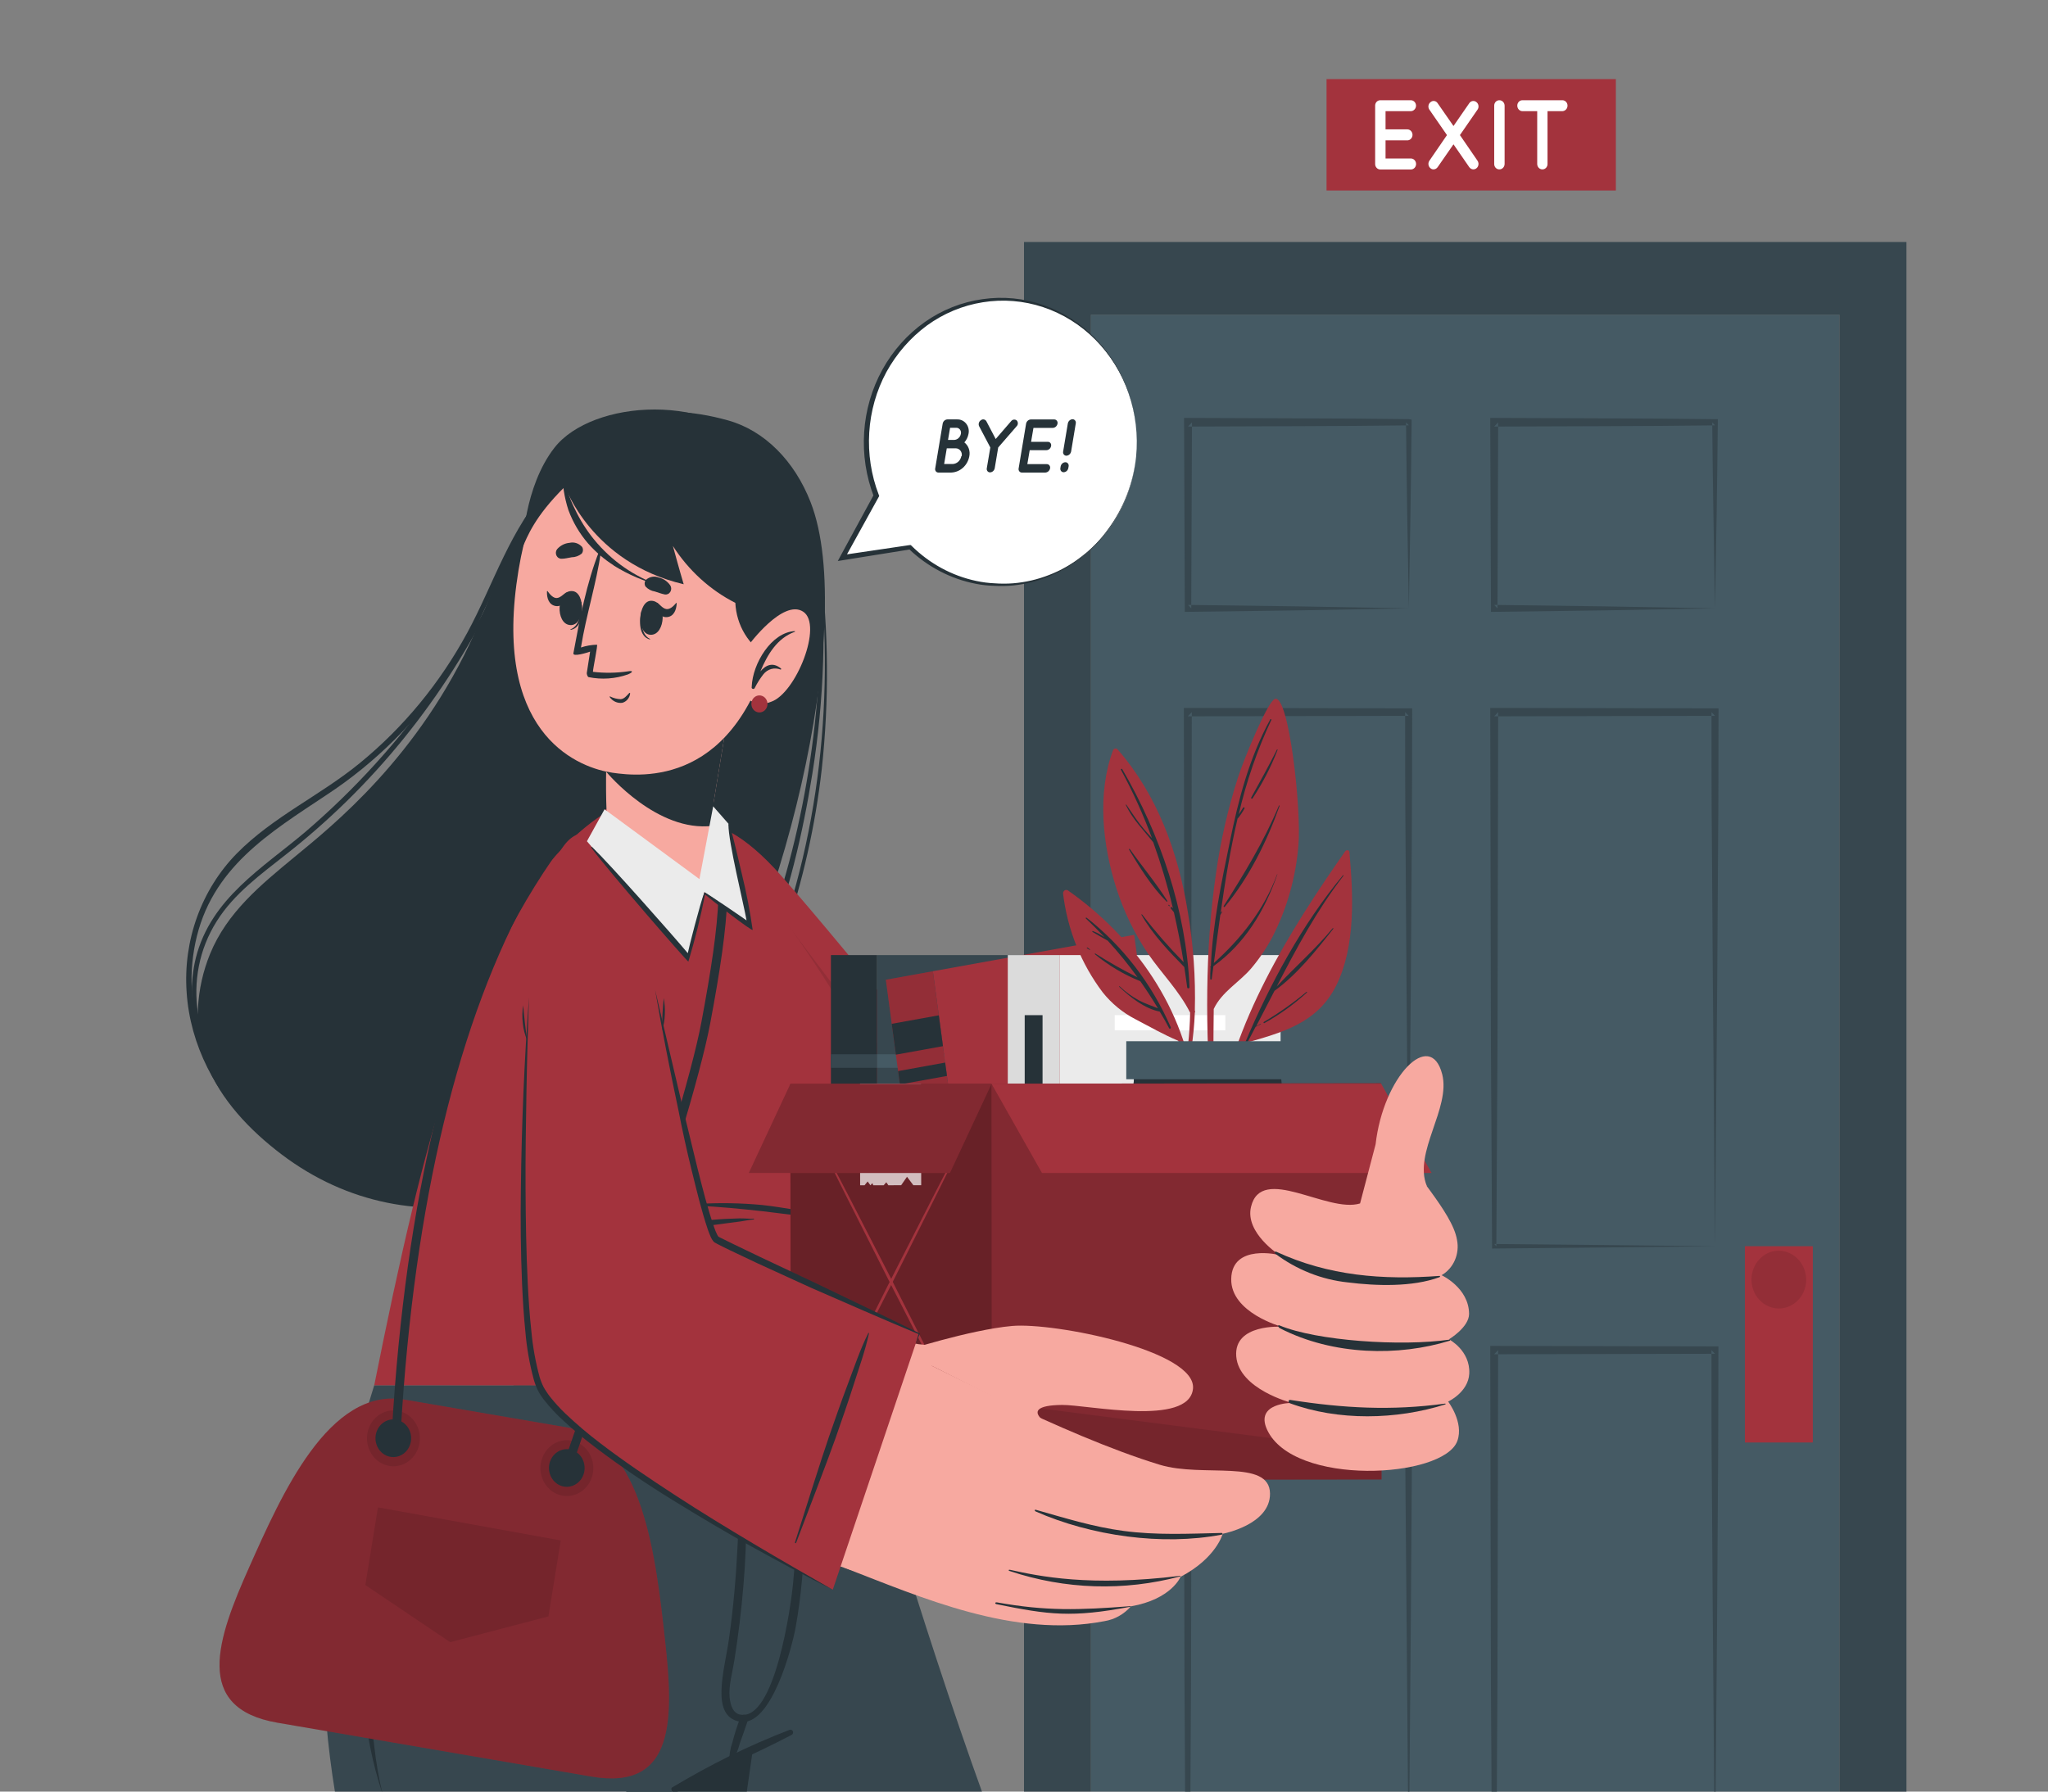 <svg width="440" height="385" viewBox="0 0 440 385" fill="none" xmlns="http://www.w3.org/2000/svg">
<rect x="0" y="0" width="440" height="385" fill="#808080" stroke="none"/>
<g clip-path="url(#clip0_2_158)">
<path d="M395.2 67.63V395.67H392.795L368.532 395.63H368.381L321.54 395.54H320.498L305.541 395.52L302.72 395.51H302.568L261.909 395.44L255.727 395.41L254.676 395.4L234.38 395.3V67.63H395.2Z" fill="#455A64"/>
<path d="M302.644 90.07L290.83 89.95L278.977 89.9L255.244 89.81H254.392V90.72L254.544 130.72V131.48H255.235L279.138 131.16L302.682 130.73L278.797 130.3L255.936 130V130.73L255.235 129.99H255.936L256.087 91.66H255.235L256.087 90.77V91.66L278.968 91.58L290.82 91.52L302.086 91.41V90.77L302.682 91.4H302.086L302.19 100.65L302.332 110.58L302.682 130.71L303.023 110.88L303.165 100.88L303.278 90.8V90.17L302.644 90.07Z" fill="#37474F"/>
<path d="M368.949 100.79L369.062 90.71V90.08H368.456L356.604 89.96L344.79 89.9L321.066 89.81H320.176V90.72L320.328 130.72V131.48H321.019L344.913 131.16L368.456 130.73L344.572 130.3L321.729 130V130.73L321.019 129.99H321.729L321.871 91.66H321.019L321.871 90.77V91.66L344.742 91.58L356.604 91.52L367.869 91.41V90.77L368.456 91.4H367.869L367.974 100.65L368.116 110.58L368.456 130.71L368.807 110.88L368.949 100.88" fill="#37474F"/>
<path d="M302.644 152.22L255.197 152.13H254.345V153.02L254.449 210.41C254.449 219.97 254.487 229.533 254.563 239.1L254.724 267.8V268.3H255.178L278.996 268.07L302.663 267.81L278.845 267.55L255.67 267.33V267.82L255.197 267.32H255.67L255.831 239.11C255.901 229.55 255.939 219.987 255.945 210.42L256.049 153.93H255.197L256.049 153.03V153.93L301.887 153.83V153.03L302.644 153.83H301.887C301.887 163.08 301.887 172.33 301.981 181.59L302.171 210.21L302.644 267.81L303.117 210.63L303.307 181.85C303.382 172.26 303.364 162.64 303.401 153.03V152.23L302.644 152.22Z" fill="#37474F"/>
<path d="M368.456 152.22L321.019 152.13H320.176V153.02L320.29 210.41C320.29 219.97 320.328 229.533 320.404 239.1L320.564 267.8V268.3H321.028L344.846 268.07L368.513 267.81L344.695 267.55L321.483 267.33V267.82L321.019 267.32H321.483L321.644 239.11C321.719 229.55 321.757 219.987 321.757 210.42L321.871 153.93H321.019L321.871 153.03V153.93L367.708 153.83V153.03L368.456 153.83H367.708C367.708 163.08 367.708 172.33 367.794 181.59L367.992 210.21L368.456 267.81L368.939 210.63L369.119 181.85C369.204 172.26 369.185 162.64 369.214 153.03V152.23L368.456 152.22Z" fill="#37474F"/>
<path d="M302.644 289.33L255.197 289.23H254.345V290.13L254.449 347.52C254.449 357.08 254.487 366.643 254.563 376.21L254.657 395.01V395.37H255.708V394.99L255.803 376.2C255.872 366.64 255.91 357.077 255.917 347.51L256.021 291.01H255.169L256.021 290.12V291.01L301.858 290.91V290.12L302.616 290.91H301.858C301.858 300.17 301.858 309.42 301.953 318.68L302.19 347.33L302.578 394.92V395.5H302.729V394.92L303.117 347.74L303.307 318.98C303.382 309.37 303.364 299.76 303.401 290.15V289.33H302.644Z" fill="#37474F"/>
<path d="M368.456 289.33L321.019 289.23H320.176V290.13L320.29 347.52C320.29 357.08 320.328 366.643 320.404 376.21L320.498 394.87V395.51H321.54V394.87L321.634 376.21C321.71 366.65 321.748 357.087 321.748 347.52L321.861 291.02H321.009L321.861 290.13V291.02L367.699 290.92V290.13L368.447 290.92H367.699C367.699 300.18 367.699 309.43 367.784 318.69L367.983 347.31L368.362 394.79V395.6H368.513V394.79L368.911 347.72L369.091 318.96C369.176 309.35 369.157 299.74 369.185 290.13V289.33H368.456Z" fill="#37474F"/>
<path d="M409.589 52V395.64L395.2 395.67V67.63H234.38V395.3L220 395.23V52H409.589Z" fill="#37474F"/>
<path d="M389.472 267.8H374.884V309.98H389.472V267.8Z" fill="#A3333D"/>
<path opacity="0.1" d="M388.052 275.15C388.019 276.37 387.646 277.552 386.98 278.549C386.314 279.547 385.384 280.315 384.308 280.757C383.231 281.2 382.055 281.297 380.926 281.038C379.797 280.778 378.765 280.173 377.96 279.298C377.155 278.423 376.612 277.316 376.398 276.117C376.185 274.917 376.311 273.678 376.76 272.554C377.21 271.429 377.963 270.47 378.926 269.795C379.888 269.12 381.018 268.76 382.173 268.76C382.957 268.772 383.73 268.946 384.449 269.274C385.169 269.601 385.82 270.075 386.366 270.668C386.912 271.262 387.342 271.963 387.631 272.732C387.92 273.501 388.064 274.322 388.052 275.15V275.15Z" fill="black"/>
<path d="M347.158 17H285V40.94H347.158V17Z" fill="#A3333D"/>
<path d="M295.442 35.23V22.7C295.44 22.547 295.468 22.394 295.524 22.252C295.579 22.11 295.661 21.982 295.764 21.873C295.867 21.765 295.99 21.68 296.125 21.623C296.26 21.566 296.404 21.538 296.549 21.54H303.119C303.411 21.543 303.689 21.666 303.896 21.882C304.103 22.099 304.222 22.392 304.227 22.7C304.224 23.012 304.108 23.31 303.901 23.532C303.694 23.754 303.414 23.882 303.119 23.89H297.676V27.8H302.352C302.649 27.8 302.933 27.924 303.142 28.146C303.352 28.367 303.469 28.667 303.469 28.98C303.469 29.293 303.352 29.593 303.142 29.815C302.933 30.036 302.649 30.16 302.352 30.16H297.676V34.06H303.119C303.415 34.06 303.7 34.184 303.909 34.406C304.119 34.627 304.236 34.927 304.236 35.24C304.236 35.553 304.119 35.853 303.909 36.075C303.7 36.296 303.415 36.42 303.119 36.42H296.606C296.454 36.428 296.303 36.404 296.16 36.347C296.018 36.291 295.888 36.204 295.779 36.093C295.67 35.981 295.583 35.847 295.525 35.699C295.467 35.55 295.439 35.391 295.442 35.23Z" fill="white"/>
<path d="M317.442 23.55L313.656 29.03L317.442 34.55C317.56 34.724 317.63 34.929 317.645 35.142C317.661 35.356 317.62 35.569 317.528 35.76C317.437 35.951 317.297 36.111 317.125 36.224C316.953 36.337 316.755 36.398 316.552 36.4C316.377 36.397 316.204 36.352 316.048 36.267C315.892 36.181 315.757 36.059 315.653 35.91L312.273 31.01L308.875 35.91C308.774 36.057 308.641 36.178 308.489 36.263C308.336 36.348 308.167 36.395 307.995 36.4C307.761 36.404 307.534 36.323 307.351 36.17C307.114 35.991 306.953 35.721 306.903 35.417C306.854 35.114 306.919 34.803 307.086 34.55L310.872 29.03L307.086 23.55C307.002 23.426 306.943 23.286 306.911 23.138C306.879 22.99 306.876 22.836 306.9 22.686C306.925 22.537 306.978 22.394 307.055 22.266C307.132 22.137 307.233 22.027 307.351 21.94C307.464 21.843 307.595 21.773 307.735 21.733C307.875 21.693 308.022 21.685 308.165 21.708C308.309 21.732 308.446 21.787 308.568 21.87C308.691 21.953 308.795 22.062 308.875 22.19L312.273 27.08L315.653 22.19C315.736 22.062 315.842 21.954 315.966 21.872C316.09 21.79 316.229 21.735 316.373 21.712C316.518 21.688 316.666 21.697 316.807 21.736C316.949 21.775 317.081 21.845 317.196 21.94C317.313 22.028 317.412 22.14 317.487 22.269C317.563 22.398 317.613 22.541 317.636 22.691C317.659 22.84 317.654 22.993 317.62 23.141C317.587 23.288 317.527 23.427 317.442 23.55V23.55Z" fill="white"/>
<path d="M321.021 22.7C321.019 22.547 321.047 22.394 321.103 22.252C321.158 22.11 321.24 21.982 321.343 21.873C321.446 21.765 321.569 21.68 321.704 21.623C321.839 21.566 321.983 21.538 322.128 21.54C322.423 21.538 322.707 21.658 322.918 21.875C323.129 22.093 323.25 22.389 323.255 22.7V35.23C323.254 35.385 323.223 35.538 323.166 35.681C323.109 35.824 323.026 35.953 322.921 36.062C322.816 36.17 322.692 36.256 322.556 36.314C322.42 36.372 322.275 36.401 322.128 36.4C321.982 36.403 321.837 36.374 321.701 36.317C321.566 36.259 321.443 36.173 321.339 36.064C321.236 35.954 321.154 35.824 321.1 35.681C321.045 35.538 321.018 35.385 321.021 35.23V22.7Z" fill="white"/>
<path d="M335.666 23.89H332.475V35.23C332.478 35.385 332.451 35.538 332.396 35.681C332.341 35.824 332.26 35.954 332.157 36.064C332.053 36.173 331.93 36.259 331.795 36.317C331.659 36.374 331.514 36.403 331.368 36.4C331.074 36.4 330.792 36.277 330.585 36.057C330.377 35.838 330.26 35.541 330.26 35.23V23.89H327.089C326.942 23.889 326.797 23.857 326.662 23.797C326.527 23.736 326.404 23.648 326.302 23.538C326.199 23.427 326.118 23.296 326.063 23.152C326.008 23.009 325.98 22.855 325.981 22.7C325.98 22.547 326.008 22.394 326.063 22.252C326.118 22.11 326.2 21.982 326.303 21.873C326.407 21.765 326.529 21.68 326.664 21.623C326.799 21.566 326.943 21.538 327.089 21.54H335.666C335.811 21.539 335.954 21.568 336.089 21.626C336.223 21.683 336.345 21.769 336.448 21.876C336.551 21.984 336.633 22.113 336.689 22.254C336.744 22.395 336.773 22.547 336.773 22.7C336.771 23.012 336.654 23.31 336.447 23.532C336.241 23.754 335.96 23.882 335.666 23.89V23.89Z" fill="white"/>
<path d="M110.319 297.751C110.319 297.751 130.009 374.181 134.752 385.461H211.129C197.942 349.001 183.988 301.301 183.591 297.981V297.751H110.319Z" fill="#37474F"/>
<path d="M120.987 307.921C121.47 314.121 142.837 380.121 144.654 385.461H145.762C145.762 385.461 122.559 312.461 121.309 307.921C121.271 307.731 120.987 307.731 120.987 307.921Z" fill="#263238"/>
<path d="M172.988 297.751L163.124 366.361L162.773 368.691L161.902 374.891L161.836 375.331L161.599 376.991L160.388 385.441H134.752C130.019 374.161 110.319 297.731 110.319 297.731L172.988 297.751Z" fill="#263238"/>
<path d="M72.026 385.461H144.285C144.285 385.131 144.332 384.881 144.342 384.661C144.351 384.441 144.389 384.151 144.389 384.151C144.787 383.911 145.194 383.681 145.601 383.451C149.851 381.011 153.581 379.101 156.648 377.661L158.163 376.941C159.555 376.311 160.804 375.771 161.836 375.341C164.496 374.231 165.973 373.731 165.973 373.731C166.068 373.501 166.143 373.271 166.219 373.041C176.689 344.891 183.004 301.981 183.591 297.981C183.585 297.881 183.585 297.781 183.591 297.681H80.404C74.26 317.981 65.011 342.741 72.026 385.461Z" fill="#37474F"/>
<path d="M169.665 371.721C160.914 375.082 152.457 379.241 144.389 384.151C144.067 384.341 144.275 384.861 144.616 384.701C153.136 380.841 161.817 377.141 170.119 372.791C170.238 372.717 170.326 372.6 170.368 372.462C170.41 372.324 170.402 372.174 170.345 372.041C170.289 371.909 170.189 371.803 170.063 371.744C169.938 371.685 169.796 371.677 169.665 371.721V371.721Z" fill="#263238"/>
<path d="M172.373 309.991C172.373 309.681 171.833 309.611 171.833 309.991C171.831 320.027 171.354 330.056 170.403 340.041C170.006 344.681 166.484 370.281 158.873 368.421C157.605 368.101 156.98 366.781 156.753 364.751C156.506 362.311 157.377 359.321 157.756 356.901C158.608 351.541 159.28 346.161 159.716 340.751C160.6 330.67 160.498 320.52 159.413 310.461C159.413 310.392 159.387 310.326 159.341 310.278C159.294 310.229 159.232 310.201 159.167 310.201C159.101 310.201 159.039 310.229 158.992 310.278C158.946 310.326 158.92 310.392 158.92 310.461C158.92 324.461 158.58 338.461 156.601 352.281C155.654 358.941 152.474 368.971 159.072 369.991C165.67 371.011 170.129 354.221 170.953 349.621C173.234 336.811 173.329 322.971 172.373 309.991Z" fill="#263238"/>
<path d="M159.072 369.072C158.394 370.797 157.825 372.567 157.368 374.372C156.876 375.769 156.636 377.251 156.658 378.742C156.667 378.802 156.694 378.857 156.734 378.901C156.774 378.944 156.826 378.974 156.882 378.986C156.939 378.998 156.997 378.992 157.05 378.968C157.103 378.944 157.148 378.903 157.179 378.852C157.967 377.544 158.564 376.118 158.949 374.622C159.526 372.982 160.142 371.352 160.672 369.692C160.75 369.467 160.74 369.22 160.645 369.003C160.55 368.787 160.377 368.619 160.165 368.537C159.953 368.454 159.719 368.464 159.514 368.565C159.309 368.665 159.15 368.847 159.072 369.072Z" fill="#263238"/>
<path d="M124.661 318.371C124.673 317.255 124.565 316.142 124.339 315.051C124.33 315.015 124.31 314.982 124.282 314.958C124.253 314.935 124.218 314.922 124.182 314.922C124.147 314.922 124.112 314.935 124.083 314.958C124.055 314.982 124.035 315.015 124.026 315.051C123.81 315.995 123.692 316.961 123.676 317.931C123.562 319.031 123.43 320.131 123.316 321.231C123.092 323.486 122.718 325.722 122.199 327.921C121.236 332.072 119.231 335.872 116.396 338.921C113.575 341.857 110.236 344.181 106.57 345.761C102.49 347.581 98.192 348.261 93.97 349.571C93.934 349.585 93.905 349.61 93.885 349.644C93.866 349.678 93.859 349.718 93.865 349.757C93.87 349.796 93.888 349.832 93.916 349.858C93.944 349.884 93.98 349.9 94.017 349.901C98.697 349.894 103.332 348.934 107.668 347.071C111.503 345.552 114.993 343.198 117.911 340.161C120.846 337.029 122.912 333.107 123.884 328.821C124.369 326.619 124.641 324.371 124.698 322.111C124.761 320.865 124.748 319.616 124.661 318.371Z" fill="#263238"/>
<path d="M82.174 385.461C79.989 378.862 78.624 371.991 78.113 365.021C77.545 358.036 77.503 351.014 77.99 344.021C78.34 340.541 78.586 337.021 79.154 333.601C79.429 331.881 79.628 330.151 79.959 328.441L80.991 323.311C81.171 322.461 81.322 321.601 81.521 320.761L82.165 318.231L83.481 313.231C83.944 311.551 84.531 309.921 85.043 308.231C85.554 306.541 86.122 304.931 86.68 303.301C85.97 306.711 85.08 310.051 84.38 313.441L83.358 318.621L82.837 321.151C82.676 322.001 82.562 322.861 82.42 323.711L81.578 328.821C81.284 330.521 81.133 332.251 80.906 333.961C80.404 337.381 80.167 340.821 79.864 344.261C79.371 351.149 79.269 358.061 79.561 364.961C79.656 366.681 79.732 368.411 79.893 370.131L80.11 372.711L80.413 375.281C80.794 378.711 81.382 382.111 82.174 385.461V385.461Z" fill="#263238"/>
<path d="M147.608 230.281C126.781 259.101 88.99 269.721 60.401 248.001C53.822 243.001 47.365 236.371 44.307 228.401C41.468 220.911 42.158 212.311 45.112 205.041C48.776 196.041 56.056 190.131 63.222 184.201C71.231 177.591 90.06 162.731 102.035 135.901C106.049 126.901 109.012 117.321 114.181 109.041C126.914 88.631 140.688 85.961 156.421 90.341C164.26 92.531 170.716 99.071 174.152 107.911C184.414 134.131 167.374 202.941 147.608 230.281Z" fill="#263238"/>
<path d="M61.433 183.621C65.967 180.066 70.315 176.254 74.459 172.201C91.882 155.133 105.306 134.016 113.67 110.521C113.67 110.521 113.67 110.521 113.67 110.521C103.313 137.192 86.765 160.678 65.551 178.811C56.415 186.541 45.33 193.031 42.083 205.811C40.748 211.23 40.933 216.941 42.613 222.251C44.294 227.561 47.398 232.24 51.55 235.721C51.834 235.971 52.25 235.561 51.966 235.301C41.704 225.971 38.883 210.161 46.561 197.971C50.29 192.011 56.056 187.881 61.433 183.621Z" fill="#263238"/>
<path d="M174.531 166.241C177.082 150.387 177.604 134.242 176.084 118.241C176.084 118.141 175.932 118.141 175.941 118.241C177.503 145.011 174.522 171.851 165.935 197.151C157.851 220.941 143.774 242.041 120.77 251.351C109.613 255.833 97.575 257.307 85.743 255.641C85.459 255.641 85.383 256.131 85.677 256.181C95.988 257.884 106.529 257.12 116.524 253.946C126.518 250.771 135.711 245.268 143.424 237.841C162.016 219.841 170.479 191.781 174.531 166.241Z" fill="#263238"/>
<path d="M96.847 144.261C105.14 131.731 109.041 116.711 118.157 104.741C118.242 104.631 118.11 104.471 118.015 104.581C109.713 113.271 106.077 125.491 100.379 135.991C94.513 146.806 86.694 156.299 77.365 163.931C68.845 170.931 58.64 175.501 50.858 183.421C47.109 187.247 44.202 191.897 42.342 197.042C40.481 202.186 39.715 207.699 40.095 213.191C40.824 224.571 46.438 235.311 54.636 242.691C54.863 242.891 55.194 242.571 54.976 242.341C44.894 231.971 38.883 217.601 41.96 202.661C45.292 186.491 57.93 178.971 70.189 170.801C80.664 163.925 89.729 154.9 96.847 144.261V144.261Z" fill="#263238"/>
<path d="M176.557 165.211C178.146 150.535 178.035 135.709 176.225 121.061C176.225 120.921 175.998 120.911 176.017 121.061C179.454 151.621 175.62 183.581 163.521 211.701C157.226 226.321 148.592 238.131 135.121 246.011C123.032 253.091 109.041 257.781 95.106 256.431C94.831 256.431 94.831 256.861 95.106 256.891C105.699 258.151 116.084 255.691 125.891 251.501C135.907 247.221 145.553 241.201 152.644 232.441C159.952 223.441 164.714 212.041 168.52 200.941C172.478 189.394 175.175 177.406 176.557 165.211V165.211Z" fill="#263238"/>
<path d="M151.877 208.061C157.358 227.241 180.277 289.701 198.368 295.661C210.211 299.571 278.579 305.521 286.2 300.121C291.387 296.441 287.658 247.691 281.021 248.551C274.385 249.411 217.093 248.641 212.417 246.711C207.74 244.781 175.421 197.541 162.887 185.381C141.275 164.421 148.924 197.731 151.877 208.061Z" fill="#F7A9A0"/>
<path d="M267.901 247.081V306.831C267.901 306.831 205.515 304.581 192.167 294.361C178.819 284.141 156.582 230.511 148.109 201.081C140.176 173.541 152.388 170.701 167.743 188.081C183.098 205.461 213.486 243.951 215.465 244.441C217.443 244.931 267.901 247.081 267.901 247.081Z" fill="#A3333D"/>
<path d="M256.115 252.681C256.534 256.556 256.765 260.451 256.806 264.351C256.967 268.351 257.014 272.421 257.08 276.451C257.147 280.481 256.891 296.611 256.825 300.641C256.825 300.678 256.811 300.714 256.786 300.74C256.761 300.766 256.727 300.781 256.692 300.781C256.657 300.781 256.623 300.766 256.598 300.74C256.574 300.714 256.56 300.678 256.56 300.641C256.389 296.641 255.698 280.641 255.613 276.641C255.528 272.641 255.499 268.731 255.556 264.771C255.485 260.734 255.608 256.695 255.925 252.671C255.973 252.621 256.105 252.621 256.115 252.681Z" fill="#263238"/>
<path opacity="0.1" d="M250.794 305.831C231.303 304.391 201.019 301.121 192.196 294.361C178.867 284.141 156.601 230.511 148.128 201.081C142.997 183.281 146.292 175.801 153.401 177.431C167.895 197.511 225.604 272.951 250.794 305.831Z" fill="black"/>
<path d="M183.562 297.751L180.571 263.231C180.571 263.231 189.299 249.151 188.03 232.501C187.084 220.381 154.329 177.991 152.218 175.911C143.755 167.571 127.198 173.151 122.606 179.211C100.426 208.561 91.366 242.971 80.404 297.681L183.562 297.751Z" fill="#A3333D"/>
<path d="M149.747 258.731C154.426 258.434 159.118 258.508 163.786 258.951C166.106 259.211 168.397 259.571 170.687 259.951C171.833 260.161 172.978 260.321 174.124 260.481C175.325 260.691 176.546 260.741 177.759 260.631C177.782 260.631 177.803 260.641 177.819 260.658C177.835 260.674 177.844 260.697 177.844 260.721C177.844 260.745 177.835 260.768 177.819 260.785C177.803 260.802 177.782 260.811 177.759 260.811C176.633 261.043 175.495 261.2 174.351 261.281C173.239 261.314 172.125 261.268 171.019 261.141C168.662 260.911 166.285 260.561 163.976 260.301C159.242 259.781 154.509 259.301 149.728 259.101C149.697 259.081 149.672 259.053 149.655 259.02C149.639 258.986 149.631 258.948 149.633 258.91C149.635 258.872 149.646 258.835 149.667 258.804C149.687 258.772 149.715 258.747 149.747 258.731V258.731Z" fill="#263238"/>
<path d="M138.974 264.841C142.716 263.824 146.508 263.029 150.334 262.461C152.227 262.181 154.121 262.021 156.099 261.921C157.046 261.871 157.945 261.841 158.873 261.821C159.801 261.801 160.908 261.921 161.921 261.881C162.025 261.881 162.054 262.041 161.921 262.051C160.975 262.121 160.028 262.351 159.081 262.481L156.241 262.851C154.348 263.101 152.455 263.371 150.505 263.601C146.671 264.071 142.855 264.601 139.031 265.171C138.785 265.201 138.756 264.891 138.974 264.841Z" fill="#263238"/>
<path d="M59.624 370.201L127.056 381.771C145.279 384.901 144.73 369.001 142.837 352.081C140.943 335.161 138.245 309.561 121.963 306.771L104.459 303.771L86.936 300.771C70.644 297.971 60.429 321.361 53.547 336.771C46.665 352.181 41.392 367.071 59.624 370.201Z" fill="#A3333D"/>
<g opacity="0.2">
<path d="M59.624 370.201L127.056 381.771C145.279 384.901 144.73 369.001 142.837 352.081C140.943 335.161 138.245 309.561 121.963 306.771L104.459 303.771L86.936 300.771C70.644 297.971 60.429 321.361 53.547 336.771C46.665 352.181 41.392 367.071 59.624 370.201Z" fill="black"/>
</g>
<path opacity="0.1" d="M116.188 314.501C116.003 315.674 116.152 316.878 116.616 317.961C117.08 319.043 117.838 319.956 118.794 320.584C119.749 321.211 120.86 321.524 121.984 321.483C123.109 321.443 124.197 321.05 125.11 320.356C126.023 319.661 126.72 318.696 127.113 317.582C127.506 316.468 127.577 315.256 127.317 314.1C127.057 312.943 126.477 311.895 125.652 311.087C124.827 310.279 123.793 309.748 122.682 309.561C121.202 309.313 119.688 309.693 118.472 310.618C117.255 311.543 116.434 312.939 116.188 314.501V314.501Z" fill="black"/>
<path opacity="0.1" d="M78.918 308.111C78.735 309.284 78.885 310.487 79.351 311.569C79.816 312.651 80.575 313.563 81.531 314.188C82.487 314.814 83.598 315.126 84.722 315.084C85.846 315.042 86.933 314.648 87.846 313.953C88.758 313.258 89.454 312.292 89.846 311.178C90.238 310.064 90.308 308.853 90.047 307.697C89.787 306.541 89.207 305.493 88.382 304.685C87.556 303.878 86.523 303.348 85.412 303.162C83.93 302.913 82.415 303.294 81.198 304.222C79.982 305.149 79.162 306.548 78.918 308.111V308.111Z" fill="black"/>
<path d="M117.987 314.811C117.865 315.602 117.969 316.412 118.284 317.141C118.599 317.869 119.111 318.483 119.756 318.904C120.401 319.325 121.149 319.534 121.907 319.506C122.665 319.477 123.397 319.212 124.012 318.744C124.627 318.276 125.097 317.626 125.363 316.876C125.628 316.126 125.677 315.309 125.503 314.53C125.329 313.75 124.941 313.043 124.386 312.497C123.832 311.95 123.137 311.59 122.389 311.461C121.385 311.293 120.359 311.551 119.535 312.179C118.71 312.806 118.154 313.752 117.987 314.811V314.811Z" fill="#263238"/>
<path d="M80.716 308.421C80.595 309.212 80.699 310.023 81.013 310.751C81.329 311.479 81.841 312.093 82.486 312.514C83.131 312.935 83.879 313.144 84.637 313.116C85.394 313.088 86.127 312.823 86.742 312.355C87.357 311.886 87.827 311.236 88.093 310.486C88.358 309.736 88.407 308.92 88.233 308.14C88.059 307.361 87.671 306.653 87.116 306.107C86.562 305.561 85.867 305.2 85.118 305.071C84.621 304.986 84.113 305.004 83.622 305.126C83.132 305.248 82.669 305.471 82.26 305.783C81.851 306.094 81.504 306.487 81.24 306.94C80.975 307.392 80.797 307.896 80.716 308.421V308.421Z" fill="#263238"/>
<path d="M85.961 309.761L84.067 309.621C84.067 309.001 84.153 308.221 84.21 307.311C87.125 257.791 96.668 218.311 112.553 189.901C116.434 182.971 124.007 175.951 129.167 172.901L130.113 174.641C125.162 177.641 117.911 184.321 114.19 190.961C98.457 219.071 89.009 258.271 86.103 307.471C86.027 308.361 85.961 309.131 85.961 309.761Z" fill="#263238"/>
<path opacity="0.1" d="M81.199 323.921L120.476 331.031L117.826 347.351L96.715 352.891L78.492 340.611L81.199 323.921Z" fill="black"/>
<path d="M122.663 315.811L120.893 315.121C121.148 314.391 146.51 242.121 150.703 219.591C154.831 197.511 156.071 184.771 151.404 176.421L153.032 175.421C158.012 184.331 156.819 197.421 152.568 220.001C148.318 242.581 122.881 315.081 122.663 315.811Z" fill="#263238"/>
<path d="M230.801 205.241H188.419V285.231H230.801V205.241Z" fill="#37474F"/>
<path d="M188.428 205.241H178.516V285.231H188.428V205.241Z" fill="#263238"/>
<path d="M188.428 226.551H178.516V229.461H188.428V226.551Z" fill="#37474F"/>
<path d="M178.507 241.011H188.419V234.301H178.507V241.011Z" fill="#37474F"/>
<path d="M178.507 264.331H188.419V261.421H178.507V264.331Z" fill="#37474F"/>
<path d="M230.801 226.551H188.419V229.461H230.801V226.551Z" fill="#455A64"/>
<path d="M188.428 241.011H230.81V234.301H188.428V241.011Z" fill="#455A64"/>
<path d="M188.428 264.331H230.81V261.421H188.428V264.331Z" fill="#455A64"/>
<path d="M254.297 279.931L211.044 287.751L200.422 208.711L243.675 200.891L254.297 279.931Z" fill="#A3333D"/>
<path d="M200.933 289.571L211.044 287.751L200.422 208.711L190.312 210.541L200.933 289.571Z" fill="#A3333D"/>
<path opacity="0.1" d="M200.933 289.571L211.044 287.751L200.422 208.711L190.312 210.541L200.933 289.571Z" fill="black"/>
<path d="M202.59 224.811L192.47 226.641L191.58 220.011L201.7 218.181L202.59 224.811Z" fill="#263238"/>
<path d="M203.452 231.211L193.332 233.041L192.944 230.171L203.063 228.341L203.452 231.211Z" fill="#263238"/>
<path d="M198.633 272.451L208.743 270.621L209.633 277.261L199.523 279.091L198.633 272.451Z" fill="#263238"/>
<path d="M197.772 266.061L207.891 264.231L208.27 267.101L198.16 268.931L197.772 266.061Z" fill="#263238"/>
<path d="M244.035 270.921L218.466 275.541L216.714 262.511L242.284 257.891L244.035 270.921Z" fill="white"/>
<path d="M275.124 205.241H227.62V285.231H275.124V205.241Z" fill="#EBEBEB"/>
<path d="M227.62 205.241H216.516V285.231H227.62V205.241Z" fill="#DBDBDB"/>
<path d="M223.985 218.151H220.151V272.321H223.985V218.151Z" fill="#263238"/>
<path d="M263.253 218.151H239.491V221.411H263.253V218.151Z" fill="white"/>
<path d="M289.03 182.901C277.083 199.991 264.635 219.811 261.577 241.241C261.577 241.561 262.041 241.671 262.107 241.351C263.484 235.507 265.25 229.773 267.39 224.191C275.237 221.911 282.943 220.031 287.071 211.801C291.274 203.341 290.744 192.311 289.911 183.091C289.901 182.621 289.267 182.621 289.03 182.901Z" fill="#A3333D"/>
<path d="M267.522 224.031C272.89 211.311 279.829 198.541 288.528 188.091C288.595 188.021 288.68 188.091 288.633 188.191C282.896 195.641 278.541 203.751 274.291 212.001C278.248 207.761 282.574 204.001 286.323 199.471C286.399 199.381 286.512 199.471 286.446 199.591C282.725 204.311 278.664 209.431 273.817 212.921C272.511 215.451 271.205 217.991 269.879 220.531C270.201 220.341 270.542 220.171 270.873 219.991C270.881 219.997 270.887 220.004 270.892 220.013C270.896 220.022 270.899 220.031 270.899 220.041C270.899 220.051 270.896 220.061 270.892 220.07C270.887 220.078 270.881 220.086 270.873 220.091C270.504 220.281 270.144 220.491 269.756 220.661C269.131 221.861 268.507 223.071 267.863 224.271C267.768 224.531 267.408 224.301 267.522 224.031Z" fill="#263238"/>
<path d="M271.507 219.621C274.718 217.726 277.782 215.566 280.671 213.161C280.756 213.091 280.87 213.211 280.785 213.281C277.984 215.836 274.916 218.044 271.64 219.861C271.61 219.875 271.577 219.876 271.546 219.866C271.516 219.855 271.49 219.833 271.473 219.803C271.457 219.774 271.452 219.739 271.458 219.705C271.464 219.672 271.482 219.642 271.507 219.621V219.621Z" fill="#263238"/>
<path d="M260.214 238.051C260.214 238.311 260.659 238.311 260.659 238.051C260.715 231.001 260.659 223.911 260.763 216.821C262.476 213.171 266.149 211.151 268.696 208.231C270.521 206.097 272.11 203.748 273.429 201.231C276.502 195.208 278.38 188.587 278.948 181.771C279.658 174.221 276.941 149.321 273.931 150.181C272.369 150.631 267.304 162.971 265.979 167.051C263.812 173.776 262.228 180.694 261.246 187.721C258.822 204.291 259.021 221.341 260.214 238.051Z" fill="#A3333D"/>
<path d="M260.147 207.622C260.507 198.692 262.41 189.682 264.199 181.022C266.093 171.692 268.365 162.912 272.909 154.592C272.917 154.576 272.927 154.563 272.94 154.552C272.953 154.542 272.968 154.534 272.984 154.529C273 154.525 273.016 154.523 273.033 154.525C273.049 154.528 273.065 154.533 273.079 154.542C273.093 154.55 273.106 154.561 273.116 154.575C273.126 154.589 273.134 154.604 273.138 154.621C273.142 154.638 273.144 154.655 273.142 154.673C273.14 154.69 273.134 154.706 273.126 154.722C270.099 161.194 267.753 167.998 266.13 175.012C266.443 174.512 266.812 174.012 267.077 173.562C267.2 173.372 267.494 173.562 267.371 173.742C266.965 174.496 266.489 175.206 265.951 175.862H265.894C264.332 182.522 263.205 189.342 262.249 196.152L262.457 195.882C262.505 195.832 262.59 195.882 262.561 195.962C262.438 196.192 262.306 196.411 262.173 196.641C261.691 200.091 261.227 203.541 260.791 206.951C266.613 201.701 271.583 195.502 274.385 187.872C274.385 187.872 274.452 187.872 274.442 187.872C271.697 195.782 267.361 202.872 260.697 207.622L260.327 210.382C260.327 210.572 260.015 210.522 260.015 210.382C260.015 209.562 260.015 208.752 260.091 207.932C260.067 207.911 260.049 207.884 260.039 207.854C260.029 207.823 260.026 207.79 260.032 207.759C260.038 207.727 260.052 207.698 260.072 207.673C260.092 207.649 260.118 207.631 260.147 207.622Z" fill="#263238"/>
<path d="M262.912 194.681C267.361 187.681 271.517 180.861 274.773 173.111C274.773 173.021 274.944 173.111 274.915 173.171C272.17 180.871 268.289 188.681 263.139 194.861C263.116 194.893 263.083 194.914 263.045 194.92C263.008 194.925 262.97 194.915 262.94 194.891C262.91 194.867 262.89 194.832 262.885 194.793C262.879 194.753 262.889 194.713 262.912 194.681V194.681Z" fill="#263238"/>
<path d="M268.819 171.381C270.712 167.931 272.606 164.581 274.348 161.071C274.348 160.971 274.518 161.071 274.48 161.151C273.059 164.816 271.259 168.304 269.112 171.551C268.989 171.731 268.715 171.621 268.819 171.381Z" fill="#263238"/>
<path d="M268.102 172.871V172.931C268.102 172.931 268.069 172.871 268.102 172.871Z" fill="#263238"/>
<path d="M255.698 217.621C255.605 222.297 255.082 226.952 254.136 231.521C254.202 232.021 254.278 232.521 254.344 233.041C255.699 228.016 256.49 222.841 256.702 217.621C256.742 217.548 256.763 217.466 256.763 217.381C256.763 217.297 256.742 217.214 256.702 217.141V217.141C256.887 210.106 256.392 203.07 255.225 196.141C253.152 183.141 248.598 170.731 240.078 161.011C240.008 160.946 239.925 160.898 239.834 160.873C239.744 160.847 239.65 160.844 239.558 160.863C239.466 160.882 239.38 160.924 239.306 160.984C239.232 161.045 239.172 161.122 239.131 161.211C235.676 170.491 236.878 181.561 239.823 190.821C241.422 195.833 243.709 200.57 246.61 204.881C249.564 209.191 253.313 212.881 255.698 217.621Z" fill="#A3333D"/>
<path d="M241.11 165.301C249.223 179.211 254.865 195.701 255.556 212.131C255.556 212.421 255.102 212.501 255.064 212.201C254.875 210.731 254.657 209.261 254.439 207.811C251.088 204.411 247.642 200.811 245.238 196.591C245.23 196.575 245.227 196.556 245.231 196.538C245.234 196.521 245.243 196.505 245.256 196.493C245.27 196.481 245.286 196.475 245.303 196.474C245.321 196.474 245.337 196.48 245.351 196.491C248.133 200.106 251.121 203.539 254.297 206.771C253.71 203.144 253.013 199.568 252.205 196.041C251.987 195.781 251.779 195.511 251.571 195.251C251.362 194.991 251.656 194.821 251.807 194.991L252.006 195.221C250.859 190.394 249.443 185.642 247.765 180.991C245.692 178.391 243.382 176.141 241.877 172.991C241.871 172.975 241.87 172.958 241.875 172.942C241.88 172.925 241.89 172.912 241.904 172.903C241.918 172.894 241.935 172.892 241.951 172.895C241.966 172.898 241.981 172.908 241.99 172.921C243.202 174.711 244.367 176.521 245.777 178.181C246.326 178.841 246.923 179.461 247.491 180.111C245.626 175.069 243.411 170.179 240.864 165.481C240.675 165.281 240.987 165.091 241.11 165.301Z" fill="#263238"/>
<path d="M242.748 182.461C245.37 186.191 248.362 189.741 250.794 193.601C250.87 193.711 250.709 193.821 250.624 193.741C247.491 190.631 244.84 186.391 242.568 182.571C242.502 182.451 242.672 182.351 242.748 182.461Z" fill="#263238"/>
<path d="M251.164 194.461L251.278 194.581C251.354 194.661 251.278 194.791 251.155 194.711L251.041 194.591C250.965 194.511 251.088 194.381 251.164 194.461Z" fill="#263238"/>
<path d="M228.396 192.041C229.342 199.806 232.289 207.146 236.916 213.261C238.832 215.656 241.198 217.604 243.865 218.981C246.866 220.551 250.018 222.361 253.133 223.651C254.608 227.629 255.706 231.753 256.408 235.961C256.512 235.601 256.607 235.231 256.711 234.871C254.714 216.751 243.609 201.271 229.419 191.331C229.308 191.267 229.184 191.235 229.058 191.24C228.932 191.245 228.81 191.287 228.704 191.36C228.599 191.433 228.515 191.535 228.461 191.655C228.406 191.775 228.384 191.909 228.396 192.041Z" fill="#A3333D"/>
<path d="M233.3 197.391C233.205 197.301 233.3 197.111 233.442 197.201C241.246 203.326 247.466 211.424 251.533 220.751C251.637 220.991 251.315 221.211 251.183 220.961C250.551 219.741 249.879 218.551 249.166 217.391C245.929 216.741 242.852 214.331 240.447 212.051C240.381 211.991 240.447 211.891 240.542 211.951C241.785 213.132 243.166 214.14 244.651 214.951C245.966 215.661 247.386 216.101 248.769 216.671C247.566 214.671 246.307 212.731 244.982 210.851C241.483 209.449 238.203 207.501 235.25 205.071C235.155 205.001 235.25 204.841 235.335 204.911C238.27 206.779 241.294 208.484 244.395 210.021C242.415 207.263 240.278 204.635 237.995 202.151C236.897 201.531 235.78 200.911 234.711 200.261C234.692 200.248 234.679 200.229 234.672 200.206C234.666 200.183 234.668 200.159 234.677 200.138C234.686 200.116 234.702 200.099 234.722 200.089C234.742 200.078 234.765 200.076 234.786 200.081C235.672 200.41 236.518 200.85 237.304 201.391C236.036 200.061 234.711 198.711 233.3 197.391Z" fill="#263238"/>
<path d="M233.641 203.621C233.833 203.743 234.017 203.88 234.19 204.031C234.19 204.081 234.19 204.151 234.114 204.121C233.915 204.027 233.725 203.914 233.546 203.781C233.414 203.751 233.499 203.621 233.641 203.621Z" fill="#263238"/>
<path d="M278.901 275.201H240.002L243.136 237.781L243.827 229.521H275.076L275.767 237.781L278.901 275.201Z" fill="#455A64"/>
<path d="M275.767 237.781H243.136L243.827 229.521H275.076L275.767 237.781Z" fill="#263238"/>
<path d="M276.932 223.751H241.971V231.921H276.932V223.751Z" fill="#455A64"/>
<path d="M296.717 232.77L169.807 232.934L169.906 318.084L296.816 317.92L296.717 232.77Z" fill="#A3333D"/>
<path opacity="0.2" d="M296.717 232.77L169.807 232.934L169.906 318.084L296.816 317.92L296.717 232.77Z" fill="black"/>
<path opacity="0.2" d="M169.874 318.13L213.09 318.082L213.005 232.922L169.79 232.97L169.874 318.13Z" fill="black"/>
<path d="M172.874 312.211C176.068 306.151 179.223 300.075 182.341 293.981L191.722 275.621L200.952 257.221C204.02 251.075 207.052 244.908 210.05 238.721C206.856 244.781 203.701 250.858 200.583 256.951L191.23 275.281L182 293.691C178.914 299.851 175.872 306.025 172.874 312.211Z" fill="#A3333D"/>
<path d="M172.789 238.792C175.806 244.972 178.851 251.131 181.924 257.271L191.202 275.651L200.602 293.961C203.758 300.055 206.935 306.128 210.135 312.181C207.112 306.001 204.067 299.841 201 293.701L191.722 275.311L182.322 257.001C179.179 250.915 176.001 244.845 172.789 238.792Z" fill="#A3333D"/>
<path opacity="0.7" d="M197.914 254.701H196.229L194.865 252.881L193.606 254.701H192.839H192.025L190.861 254.711L190.416 254.061L189.848 254.711H188.437H188.087H187.623L187.425 254.251L186.999 254.711L186.412 253.891L185.739 254.711H184.793L184.764 232.911L197.885 232.901L197.914 254.701Z" fill="white"/>
<path opacity="0.1" d="M296.812 317.951L296.802 312.091L213.098 301.311L213.117 318.031L296.812 317.951Z" fill="black"/>
<path d="M307.575 252.071H223.862L213.022 232.881H296.736L307.575 252.071Z" fill="#A3333D"/>
<path d="M204.076 252.071H160.871L169.817 232.901H213.022L204.076 252.071Z" fill="#A3333D"/>
<path opacity="0.2" d="M204.076 252.071H160.871L169.817 232.901H213.022L204.076 252.071Z" fill="black"/>
<path d="M117.504 194.131C112.041 226.391 111.824 292.551 120.514 301.791C135.557 317.791 167.582 333.061 186.071 338.361C192.347 340.161 205.175 289.201 198.217 288.941C189.905 288.621 153.42 269.731 152.777 267.941C151.943 265.541 142.571 226.321 136.125 199.481C128.428 167.401 119.681 181.261 117.504 194.131Z" fill="#F7A9A0"/>
<path d="M181.375 336.881C197.8 343.211 217.888 352.151 237.295 348.371C239.474 348.019 241.476 346.898 242.975 345.191C251.703 343.661 253.634 338.851 253.634 338.851C261.35 334.801 262.694 329.591 262.694 329.591C262.694 329.591 272.918 327.681 272.852 320.961C272.795 313.421 258.443 317.581 249.185 314.771C228.065 308.331 199.75 292.941 193.834 290.451L181.375 336.881Z" fill="#F7A9A0"/>
<path d="M222.574 324.451C228.822 326.221 234.881 328.121 241.366 328.981C248.437 329.931 255.386 329.581 262.476 329.421C262.522 329.421 262.565 329.44 262.597 329.474C262.629 329.508 262.647 329.553 262.647 329.601C262.647 329.649 262.629 329.695 262.597 329.728C262.565 329.762 262.522 329.781 262.476 329.781C249.696 332.221 234.417 330.061 222.461 324.781C222.205 324.621 222.281 324.361 222.574 324.451Z" fill="#263238"/>
<path d="M217.046 337.351C223.218 338.711 234.086 341.031 253.578 338.631C253.644 338.631 253.672 338.731 253.578 338.751C241.516 341.972 228.843 341.581 216.979 337.621C216.601 337.541 216.601 337.261 217.046 337.351Z" fill="#263238"/>
<path d="M214.196 344.341C224.771 346.231 231.672 346.011 242.89 345.151C242.956 345.151 242.975 345.261 242.89 345.271C230.233 347.671 225.386 347.021 214.064 344.721C213.695 344.621 213.761 344.271 214.196 344.341Z" fill="#263238"/>
<path d="M224.174 305.311C221.741 303.311 222.707 301.961 228.179 301.911C233.65 301.861 255.414 306.621 256.304 298.451C257.194 290.281 226.522 284.121 217.415 284.941C208.308 285.761 193.843 290.451 193.843 290.451C199.561 292.921 212.994 300.311 224.174 305.311Z" fill="#F7A9A0"/>
<path d="M197.44 286.622L178.914 341.622C178.914 341.622 121.565 310.692 116.434 298.882C109.552 283.082 111.047 226.812 115.667 198.432C120.287 170.052 131.514 175.382 136.967 198.432C142.42 221.482 152.417 264.942 153.922 266.382C155.427 267.822 197.44 286.622 197.44 286.622Z" fill="#A3333D"/>
<path d="M186.696 286.531C185.882 290.301 184.528 294.011 183.363 297.681C182.199 301.351 180.817 305.281 179.501 309.071C178.185 312.861 172.467 327.821 171.038 331.551C171.023 331.582 170.998 331.606 170.967 331.619C170.937 331.631 170.903 331.631 170.872 331.619C170.841 331.606 170.816 331.582 170.801 331.552C170.786 331.521 170.783 331.485 170.792 331.451C172.003 327.621 176.794 312.451 178.1 308.741C179.406 305.031 180.684 301.301 182.076 297.631C183.468 293.961 184.774 290.031 186.535 286.491C186.573 286.411 186.715 286.421 186.696 286.531Z" fill="#263238"/>
<path d="M196.721 288.751L197.365 286.601V286.701C189.592 283.461 181.877 280.061 174.171 276.701L162.669 271.441L156.961 268.731C156.014 268.271 155.067 267.831 154.121 267.321L153.761 267.121L153.572 267.021C153.457 266.947 153.352 266.856 153.259 266.751C153.047 266.487 152.869 266.195 152.729 265.881C152.483 265.341 152.284 264.821 152.095 264.291C150.665 260.051 149.662 255.781 148.602 251.501C147.541 247.221 146.604 242.921 145.762 238.611C143.935 229.991 142.24 221.351 140.735 212.671L146.765 238.361L149.88 251.161C150.959 255.411 152.019 259.701 153.439 263.771C153.608 264.263 153.804 264.744 154.026 265.211C154.112 265.399 154.217 265.577 154.339 265.741V265.741L154.499 265.831L154.831 266.001C155.73 266.461 156.724 266.941 157.671 267.401L163.351 270.131L174.787 275.521C182.36 279.181 190.009 282.801 197.563 286.521H197.63V286.591L196.721 288.751Z" fill="#263238"/>
<path d="M142.59 214.491C142.814 215.639 142.897 216.812 142.837 217.981C142.799 219.15 142.608 220.308 142.269 221.421C142.269 220.831 142.269 220.261 142.269 219.681L142.325 217.961C142.42 216.811 142.467 215.621 142.59 214.491Z" fill="#263238"/>
<path d="M113.651 214.292C113.424 221.132 113.215 227.971 113.102 234.811C112.988 241.651 112.875 248.482 112.912 255.322C112.95 262.162 113.045 268.991 113.386 275.801C113.556 279.211 113.783 282.611 114.153 285.991C114.454 289.349 115.05 292.67 115.932 295.911C116.163 296.679 116.461 297.422 116.822 298.132C116.993 298.472 117.239 298.802 117.447 299.132C117.666 299.478 117.903 299.812 118.157 300.132C119.174 301.418 120.275 302.627 121.451 303.751C123.841 306.022 126.347 308.152 128.958 310.132C134.175 314.132 139.646 317.781 145.146 321.371C150.647 324.961 156.251 328.371 161.893 331.741C167.535 335.111 173.253 338.382 178.933 341.632C173.083 338.702 167.308 335.581 161.571 332.401C155.834 329.221 150.211 325.861 144.588 322.401C138.965 318.941 133.512 315.252 128.211 311.262C125.547 309.266 122.987 307.119 120.543 304.831C119.306 303.672 118.151 302.418 117.087 301.081C116.808 300.749 116.549 300.398 116.311 300.031C116.055 299.668 115.821 299.287 115.61 298.891C115.217 298.094 114.9 297.256 114.664 296.391C113.762 293.052 113.163 289.63 112.875 286.171C112.524 282.751 112.316 279.321 112.165 275.901C111.871 269.041 111.805 262.191 111.909 255.341C112.06 241.628 112.641 227.945 113.651 214.292Z" fill="#263238"/>
<path d="M112.401 216.031C112.524 217.301 112.628 218.551 112.77 219.801C112.837 220.421 112.922 221.041 112.998 221.661C113.073 222.281 113.187 222.901 113.263 223.541C112.754 222.376 112.434 221.128 112.316 219.851C112.16 218.581 112.188 217.293 112.401 216.031V216.031Z" fill="#263238"/>
<path d="M299.491 244.431C303.192 251.661 312.034 260.431 313.028 266.431C313.324 267.906 313.162 269.442 312.565 270.812C311.968 272.181 310.968 273.31 309.715 274.031C309.715 274.031 315.584 276.731 315.622 282.341C315.622 285.231 311.296 287.811 311.296 287.811C311.296 287.811 315.906 290.191 315.66 295.191C315.452 299.191 311.125 301.191 311.125 301.191C311.125 301.191 314.543 305.651 313.104 309.641C310.198 317.731 277.831 319.511 272.208 307.191C269.586 301.451 277.519 301.471 277.519 301.471C277.519 301.471 266.159 298.541 265.6 291.471C265.042 284.401 275.379 285.111 275.379 285.111C275.379 285.111 264.36 282.111 264.521 274.811C264.682 267.151 274.878 269.691 274.878 269.691C274.878 269.691 267.427 264.941 268.772 259.341C270.987 250.091 285.177 260.781 292.202 258.611L295.515 246.001L299.491 244.431Z" fill="#F7A9A0"/>
<path d="M306.534 254.841C303.599 247.671 311.722 238.171 309.847 230.841C307.31 220.991 297.181 231.341 295.534 245.941L296.14 257.511L306.534 254.841Z" fill="#F7A9A0"/>
<path d="M310.482 301.621C310.502 301.619 310.522 301.624 310.538 301.636C310.555 301.647 310.567 301.665 310.573 301.685C310.578 301.705 310.577 301.727 310.569 301.747C310.561 301.766 310.547 301.782 310.529 301.791C300.012 305.121 287.506 305.381 277.083 301.531C276.743 301.411 276.78 300.771 277.188 300.831C288.642 302.621 298.961 303.191 310.482 301.621Z" fill="#263238"/>
<path d="M311.457 287.871C311.58 287.871 311.608 288.071 311.457 288.111C300.608 291.471 286.503 291.351 274.982 285.431C274.594 285.231 274.423 284.621 274.897 284.821C282.867 288.151 301.081 289.381 311.457 287.871Z" fill="#263238"/>
<path d="M274.168 268.971C285.414 274.201 297.124 275.091 309.27 274.181C309.431 274.181 309.431 274.401 309.27 274.451C303.448 276.611 295.647 276.341 289.589 275.581C283.957 274.994 278.569 272.86 273.959 269.391C273.808 269.251 273.921 268.861 274.168 268.971Z" fill="#263238"/>
<path d="M130.454 175.701C131.041 177.871 140.375 190.591 149.861 189.631C152.947 189.321 153.297 172.471 153.297 172.471L153.524 171.131L156.592 152.441L135.386 139.551L132.329 137.851C132.329 137.851 131.808 143.031 131.221 149.481C131.221 149.771 131.164 150.071 131.136 150.391C131.107 150.711 131.051 151.101 131.032 151.391C130.927 152.391 130.833 153.391 130.748 154.321C130.691 155.061 130.625 155.791 130.587 156.581C130.549 157.371 130.492 158.131 130.435 158.921C130.038 166.751 130.227 174.771 130.454 175.701Z" fill="#F7A9A0"/>
<path d="M156.601 152.441L153.534 171.131L153.316 172.471C153.316 172.471 153.316 174.671 153.07 177.471C141.227 178.891 130.634 166.321 130.217 165.821C130.217 163.641 130.322 161.291 130.445 158.951C130.501 158.161 130.539 157.391 130.596 156.601C130.653 155.811 130.7 155.091 130.767 154.351C130.842 153.351 130.937 152.351 131.041 151.421C131.041 151.081 131.107 150.741 131.155 150.421C131.202 150.101 131.202 149.801 131.23 149.501C131.817 143.051 132.338 137.881 132.338 137.881L135.396 139.581L156.601 152.441Z" fill="#263238"/>
<path d="M110.943 125.621C106.617 158.621 124.822 165.071 131.562 166.051C137.677 166.941 158.599 169.151 166.134 136.811C173.669 104.471 160.52 91.921 146.642 89.111C132.764 86.301 115.308 92.621 110.943 125.621Z" fill="#F7A9A0"/>
<path d="M120.666 120.071C121.413 120.071 122.095 119.861 122.824 119.751C123.597 119.746 124.348 119.476 124.963 118.981C125.127 118.784 125.225 118.535 125.242 118.273C125.259 118.011 125.195 117.751 125.058 117.531C124.72 117.149 124.293 116.867 123.82 116.712C123.347 116.558 122.843 116.537 122.36 116.651C121.35 116.738 120.406 117.215 119.709 117.991C119.558 118.178 119.461 118.407 119.431 118.651C119.401 118.894 119.44 119.142 119.541 119.363C119.643 119.584 119.803 119.769 120.003 119.895C120.203 120.021 120.433 120.082 120.666 120.071V120.071Z" fill="#263238"/>
<path d="M142.808 127.741C142.07 127.591 141.417 127.331 140.707 127.111C139.941 126.998 139.233 126.622 138.69 126.041C138.551 125.825 138.485 125.565 138.502 125.304C138.519 125.043 138.619 124.796 138.785 124.601C139.163 124.264 139.62 124.041 140.108 123.954C140.596 123.868 141.097 123.922 141.559 124.111C142.551 124.34 143.428 124.949 144.02 125.821C144.145 126.028 144.21 126.268 144.208 126.512C144.206 126.757 144.136 126.996 144.008 127.2C143.879 127.403 143.697 127.563 143.484 127.659C143.271 127.755 143.036 127.784 142.808 127.741V127.741Z" fill="#263238"/>
<path d="M137.819 131.271C137.819 131.181 137.98 131.391 137.971 131.481C137.706 133.741 137.762 136.361 139.627 137.301C139.684 137.301 139.675 137.441 139.627 137.421C137.27 136.841 137.232 133.361 137.819 131.271Z" fill="#263238"/>
<path d="M139.921 129.101C143.386 129.151 143.026 136.461 139.817 136.411C136.607 136.361 137.081 129.051 139.921 129.101Z" fill="#263238"/>
<path d="M141.275 129.561C141.852 130.001 142.411 130.771 143.168 130.881C143.925 130.991 144.683 130.291 145.269 129.581C145.326 129.511 145.383 129.581 145.383 129.671C145.326 131.081 144.749 132.481 143.319 132.611C141.89 132.741 141.142 131.441 140.877 130.011C140.801 129.751 141.038 129.381 141.275 129.561Z" fill="#263238"/>
<path d="M124.897 129.381C124.897 129.291 124.727 129.491 124.727 129.581C124.812 131.851 124.537 134.461 122.606 135.221C122.54 135.221 122.549 135.361 122.606 135.351C124.992 134.981 125.314 131.511 124.897 129.381Z" fill="#263238"/>
<path d="M122.966 127.021C119.511 126.761 119.274 134.081 122.483 134.321C125.692 134.561 125.863 127.241 122.966 127.021Z" fill="#263238"/>
<path d="M121.593 127.361C120.978 127.751 120.363 128.461 119.624 128.511C118.886 128.561 118.166 127.781 117.636 127.031C117.579 126.951 117.523 127.031 117.513 127.111C117.456 128.511 117.92 129.961 119.331 130.221C120.741 130.481 121.593 129.221 121.972 127.851C122.038 127.621 121.839 127.201 121.593 127.361Z" fill="#263238"/>
<path d="M135.187 148.931C134.667 149.461 134.146 150.181 133.37 150.251C132.573 150.225 131.789 150.024 131.069 149.661C131.003 149.661 130.927 149.711 130.975 149.771C131.278 150.22 131.691 150.575 132.169 150.796C132.647 151.018 133.173 151.099 133.692 151.031C134.13 150.913 134.525 150.659 134.827 150.303C135.129 149.947 135.323 149.504 135.386 149.031C135.386 148.901 135.187 148.851 135.187 148.931Z" fill="#263238"/>
<path d="M134.922 144.921C132.196 145.883 129.281 146.086 126.459 145.511C126.223 145.441 126.071 144.911 126.062 144.661C126.062 144.581 126.781 140.031 126.781 140.031C126.166 140.251 122.994 141.241 123.193 140.371C124.519 133.181 126.033 125.191 128.76 118.371C128.773 118.32 128.806 118.276 128.851 118.249C128.895 118.223 128.947 118.217 128.996 118.231C129.045 118.246 129.087 118.28 129.112 118.327C129.136 118.374 129.143 118.43 129.129 118.481C128.106 125.481 125.939 132.161 124.812 139.141C125.928 138.769 127.088 138.567 128.258 138.541C128.466 138.641 127.406 143.611 127.387 144.371C129.881 144.665 132.399 144.631 134.885 144.271C135.935 144.061 136.191 144.371 134.922 144.921Z" fill="#263238"/>
<path d="M164.884 140.971C162.896 139.862 161.215 138.227 160.005 136.225C158.795 134.223 158.099 131.923 157.983 129.551C152.569 126.801 147.94 122.585 144.569 117.331C144.758 118.021 146.121 123.021 146.888 125.551C127.056 120.891 121.395 104.551 121.395 104.551C114.702 111.141 113.272 115.461 112.259 117.601C112.259 117.601 112.534 104.661 119.113 96.221C127.16 85.891 153.278 83.961 164.875 98.221C177.361 113.621 164.884 140.971 164.884 140.971Z" fill="#263238"/>
<path d="M131.827 121.511C134.978 123.479 138.389 124.942 141.947 125.851C141.947 125.851 141.947 125.851 141.947 125.851C136.388 124.014 131.424 120.575 127.614 115.921C125.997 113.936 124.62 111.746 123.515 109.401C122.217 106.881 121.403 104.115 121.12 101.261C121.111 101.225 121.091 101.192 121.063 101.168C121.035 101.145 121 101.132 120.964 101.132C120.928 101.132 120.893 101.145 120.865 101.168C120.836 101.192 120.816 101.225 120.808 101.261C120.803 104.109 121.247 106.938 122.124 109.631C123.105 112.262 124.532 114.682 126.336 116.771C127.956 118.608 129.81 120.196 131.846 121.491" fill="#263238"/>
<path d="M160.842 138.621C160.842 138.621 168.217 128.621 172.552 131.441C176.888 134.261 170.981 149.041 165.651 150.811C164.982 151.09 164.266 151.223 163.547 151.201C162.828 151.179 162.12 151.004 161.467 150.685C160.814 150.366 160.229 149.911 159.748 149.346C159.266 148.782 158.898 148.12 158.665 147.401L160.842 138.621Z" fill="#F7A9A0"/>
<path d="M170.754 135.621C170.768 135.627 170.781 135.637 170.79 135.65C170.798 135.664 170.803 135.68 170.803 135.696C170.803 135.712 170.798 135.728 170.79 135.742C170.781 135.755 170.768 135.765 170.754 135.771C166.967 137.141 164.894 140.631 163.36 144.281C164.525 142.911 166.049 142.201 167.8 143.671C167.895 143.751 167.8 143.911 167.687 143.881C167.053 143.625 166.36 143.584 165.704 143.764C165.047 143.943 164.46 144.333 164.023 144.881C163.294 145.808 162.659 146.814 162.13 147.881C161.94 148.221 161.363 148.001 161.505 147.611C161.501 147.581 161.501 147.551 161.505 147.521C161.694 142.621 165.708 135.881 170.754 135.621Z" fill="#263238"/>
<path d="M164.884 151.121C164.912 151.483 164.837 151.845 164.669 152.162C164.501 152.478 164.248 152.735 163.942 152.899C163.635 153.063 163.29 153.127 162.949 153.084C162.608 153.04 162.287 152.89 162.027 152.653C161.767 152.417 161.579 152.103 161.488 151.754C161.396 151.404 161.405 151.034 161.514 150.689C161.622 150.345 161.825 150.043 162.096 149.82C162.368 149.598 162.696 149.466 163.038 149.441C163.494 149.408 163.943 149.566 164.288 149.881C164.634 150.195 164.848 150.641 164.884 151.121Z" fill="#A3333D"/>
<path d="M153.221 173.271L150.268 188.911L129.886 173.911L126.099 180.771C126.099 180.771 148.034 206.711 147.873 205.371L151.328 191.711L161.069 198.811L156.516 177.031L153.221 173.271Z" fill="#EBEBEB"/>
<path d="M159.403 187.891C158.542 184.321 157.765 180.701 156.743 177.181C156.743 177.061 156.506 177.041 156.506 177.181C156.44 180.811 159.82 194.441 160.388 197.751H160.34C159.933 197.441 151.385 191.581 151.338 191.751C150.457 193.981 147.911 203.941 147.769 204.831C144.304 200.701 131.155 185.831 127.245 182.051C127.131 181.941 126.961 182.051 127.065 182.211C130.274 186.661 147.731 206.751 147.892 206.641C149.321 201.899 150.519 197.083 151.48 192.211C152.985 193.551 161.77 200.341 161.704 199.801C161.133 195.792 160.365 191.816 159.403 187.891V187.891Z" fill="#263238"/>
<path d="M244.08 98.179C243.521 103.835 241.485 109.216 238.199 113.722C234.914 118.227 230.508 121.679 225.473 123.693C220.438 125.707 214.973 126.204 209.686 125.128C204.4 124.052 199.501 121.445 195.535 117.599L180.994 119.849L188.274 106.579C186.609 102.259 185.898 97.595 186.195 92.942C186.492 88.288 187.789 83.767 189.988 79.722C192.187 75.678 195.23 72.216 198.885 69.599C202.541 66.983 206.713 65.281 211.084 64.623C215.455 63.965 219.911 64.368 224.113 65.802C228.314 67.236 232.151 69.662 235.332 72.897C238.513 76.132 240.954 80.09 242.47 84.471C243.986 88.852 244.536 93.54 244.08 98.179V98.179Z" fill="white"/>
<path d="M244.08 98.179C243.52 103.837 241.492 109.221 238.22 113.739C237.407 114.863 236.528 115.932 235.588 116.939C234.617 117.918 233.593 118.836 232.521 119.689C230.377 121.402 228.015 122.789 225.506 123.809C223 124.854 220.368 125.527 217.687 125.809C216.343 125.941 214.992 125.968 213.645 125.889C212.297 125.858 210.955 125.71 209.631 125.449C204.271 124.408 199.292 121.811 195.251 117.949L195.592 118.059L181.051 120.389L180 120.559L180.53 119.559L187.763 106.259V106.779C186.064 102.38 185.344 97.627 185.658 92.887C185.971 88.147 187.31 83.547 189.571 79.439C191.836 75.346 194.949 71.849 198.678 69.209C202.401 66.588 206.643 64.905 211.079 64.289C215.486 63.645 219.974 64.08 224.196 65.561C228.418 67.042 232.261 69.529 235.427 72.829C238.589 76.09 241.01 80.064 242.508 84.455C244.007 88.846 244.544 93.538 244.08 98.179ZM244.08 98.179C244.544 93.557 243.997 88.883 242.482 84.519C240.966 80.155 238.522 76.216 235.339 73.007C232.155 69.797 228.317 67.403 224.119 66.008C219.921 64.612 215.476 64.254 211.126 64.959C206.82 65.641 202.718 67.351 199.132 69.959C195.58 72.586 192.611 75.999 190.432 79.959C188.293 83.937 187.034 88.376 186.751 92.941C186.467 97.506 187.166 102.08 188.795 106.319L188.899 106.589L188.757 106.839L181.439 120.089L180.918 119.279L195.469 117.129H195.677L195.819 117.269C199.698 121.115 204.518 123.737 209.735 124.839C211.033 125.119 212.349 125.29 213.673 125.349C214.997 125.449 216.325 125.449 217.649 125.349C220.304 125.137 222.917 124.531 225.412 123.549C227.92 122.586 230.28 121.238 232.417 119.549C234.579 117.901 236.494 115.919 238.097 113.669C241.403 109.186 243.474 103.826 244.08 98.179V98.179Z" fill="#263238"/>
<path d="M200.931 100.619L202.531 91.019C202.579 90.774 202.705 90.552 202.887 90.391C203.069 90.23 203.297 90.138 203.534 90.129H205.664C206.031 90.118 206.395 90.196 206.729 90.356C207.062 90.517 207.357 90.756 207.59 91.055C207.823 91.354 207.988 91.706 208.073 92.082C208.157 92.459 208.159 92.852 208.078 93.23C207.951 93.919 207.643 94.557 207.188 95.07C207.621 95.407 207.952 95.87 208.141 96.403C208.329 96.936 208.366 97.515 208.249 98.07C208.066 99.026 207.584 99.89 206.88 100.521C206.175 101.152 205.29 101.515 204.367 101.549H201.584C201.478 101.548 201.374 101.52 201.28 101.469C201.185 101.418 201.104 101.344 201.04 101.255C200.977 101.165 200.935 101.061 200.916 100.95C200.897 100.84 200.902 100.727 200.931 100.619ZM206.611 98.029C206.656 97.824 206.655 97.611 206.61 97.406C206.565 97.201 206.476 97.009 206.35 96.846C206.224 96.683 206.064 96.553 205.883 96.465C205.702 96.377 205.504 96.334 205.304 96.34H203.411L202.843 99.71H204.736C205.169 99.677 205.58 99.494 205.905 99.191C206.23 98.887 206.451 98.479 206.535 98.029H206.611ZM205.427 91.93H204.121L203.676 94.54H204.992C205.337 94.524 205.668 94.387 205.931 94.149C206.193 93.912 206.373 93.588 206.44 93.23C206.478 93.064 206.477 92.891 206.438 92.726C206.399 92.561 206.323 92.408 206.216 92.28C206.109 92.153 205.975 92.054 205.825 91.993C205.674 91.932 205.512 91.91 205.352 91.93H205.427Z" fill="#263238"/>
<path d="M214.459 96.159L213.711 100.619C213.663 100.863 213.539 101.083 213.359 101.244C213.178 101.406 212.953 101.499 212.717 101.509C212.61 101.515 212.504 101.495 212.406 101.45C212.308 101.405 212.221 101.337 212.152 101.25C212.084 101.164 212.035 101.062 212.009 100.953C211.984 100.843 211.983 100.729 212.007 100.619L212.764 96.159L210.341 91.559C210.251 91.336 210.241 91.087 210.313 90.857C210.384 90.627 210.532 90.433 210.729 90.309C210.816 90.235 210.916 90.181 211.024 90.15C211.132 90.12 211.245 90.113 211.355 90.131C211.466 90.149 211.571 90.191 211.666 90.254C211.76 90.317 211.841 90.401 211.903 90.499L213.919 94.339L217.213 90.529C217.353 90.337 217.557 90.21 217.783 90.175C218.009 90.139 218.239 90.198 218.425 90.339C218.506 90.419 218.57 90.516 218.614 90.624C218.657 90.731 218.68 90.847 218.68 90.964C218.68 91.081 218.657 91.197 218.614 91.304C218.57 91.412 218.506 91.509 218.425 91.589L214.459 96.159Z" fill="#263238"/>
<path d="M218.851 100.629L220.451 91.039C220.499 90.793 220.624 90.57 220.806 90.407C220.988 90.244 221.216 90.15 221.454 90.139H226.491C226.598 90.135 226.704 90.157 226.802 90.203C226.9 90.249 226.987 90.318 227.055 90.405C227.124 90.492 227.172 90.594 227.198 90.704C227.223 90.814 227.224 90.929 227.201 91.039C227.155 91.286 227.032 91.51 226.852 91.675C226.672 91.84 226.445 91.936 226.207 91.949H222.032L221.521 94.949H225.128C225.234 94.944 225.34 94.965 225.438 95.011C225.535 95.058 225.621 95.127 225.688 95.215C225.755 95.302 225.802 95.405 225.825 95.516C225.848 95.626 225.845 95.74 225.819 95.849C225.775 96.097 225.651 96.322 225.468 96.484C225.285 96.646 225.054 96.737 224.815 96.739H221.227L220.716 99.739H224.891C224.999 99.735 225.107 99.756 225.205 99.803C225.304 99.85 225.391 99.92 225.46 100.008C225.529 100.096 225.577 100.2 225.602 100.311C225.626 100.422 225.626 100.538 225.601 100.649C225.55 100.894 225.424 101.115 225.243 101.278C225.061 101.44 224.835 101.535 224.597 101.549H219.58C219.47 101.558 219.359 101.538 219.257 101.492C219.154 101.447 219.064 101.376 218.993 101.286C218.922 101.196 218.872 101.09 218.847 100.976C218.823 100.861 218.824 100.743 218.851 100.629V100.629Z" fill="#263238"/>
<path d="M229.586 100.229L229.52 100.589C229.473 100.834 229.35 101.055 229.17 101.217C228.989 101.378 228.762 101.471 228.526 101.479C228.42 101.483 228.315 101.461 228.218 101.416C228.121 101.37 228.035 101.302 227.966 101.217C227.898 101.131 227.849 101.03 227.823 100.921C227.797 100.812 227.795 100.699 227.816 100.589L227.873 100.229C227.921 99.983 228.046 99.76 228.228 99.597C228.41 99.434 228.638 99.34 228.876 99.329C228.983 99.325 229.09 99.347 229.188 99.393C229.286 99.439 229.372 99.508 229.441 99.595C229.509 99.682 229.558 99.784 229.583 99.894C229.609 100.004 229.61 100.119 229.586 100.229V100.229ZM231.12 91.009L230.126 97.009C230.078 97.261 229.95 97.489 229.765 97.656C229.58 97.822 229.347 97.919 229.104 97.929C228.996 97.931 228.89 97.907 228.793 97.858C228.695 97.81 228.61 97.738 228.543 97.649C228.476 97.56 228.43 97.456 228.407 97.345C228.385 97.234 228.386 97.119 228.413 97.009L229.416 91.009C229.461 90.759 229.584 90.532 229.766 90.365C229.948 90.198 230.179 90.101 230.419 90.089C230.528 90.086 230.635 90.109 230.734 90.157C230.832 90.205 230.919 90.276 230.986 90.365C231.054 90.454 231.102 90.559 231.125 90.671C231.148 90.782 231.146 90.898 231.12 91.009V91.009Z" fill="#263238"/>
</g>
<defs>
<clipPath id="clip0_2_158">
<rect width="440" height="385" fill="white"/>
</clipPath>
</defs>
</svg>
